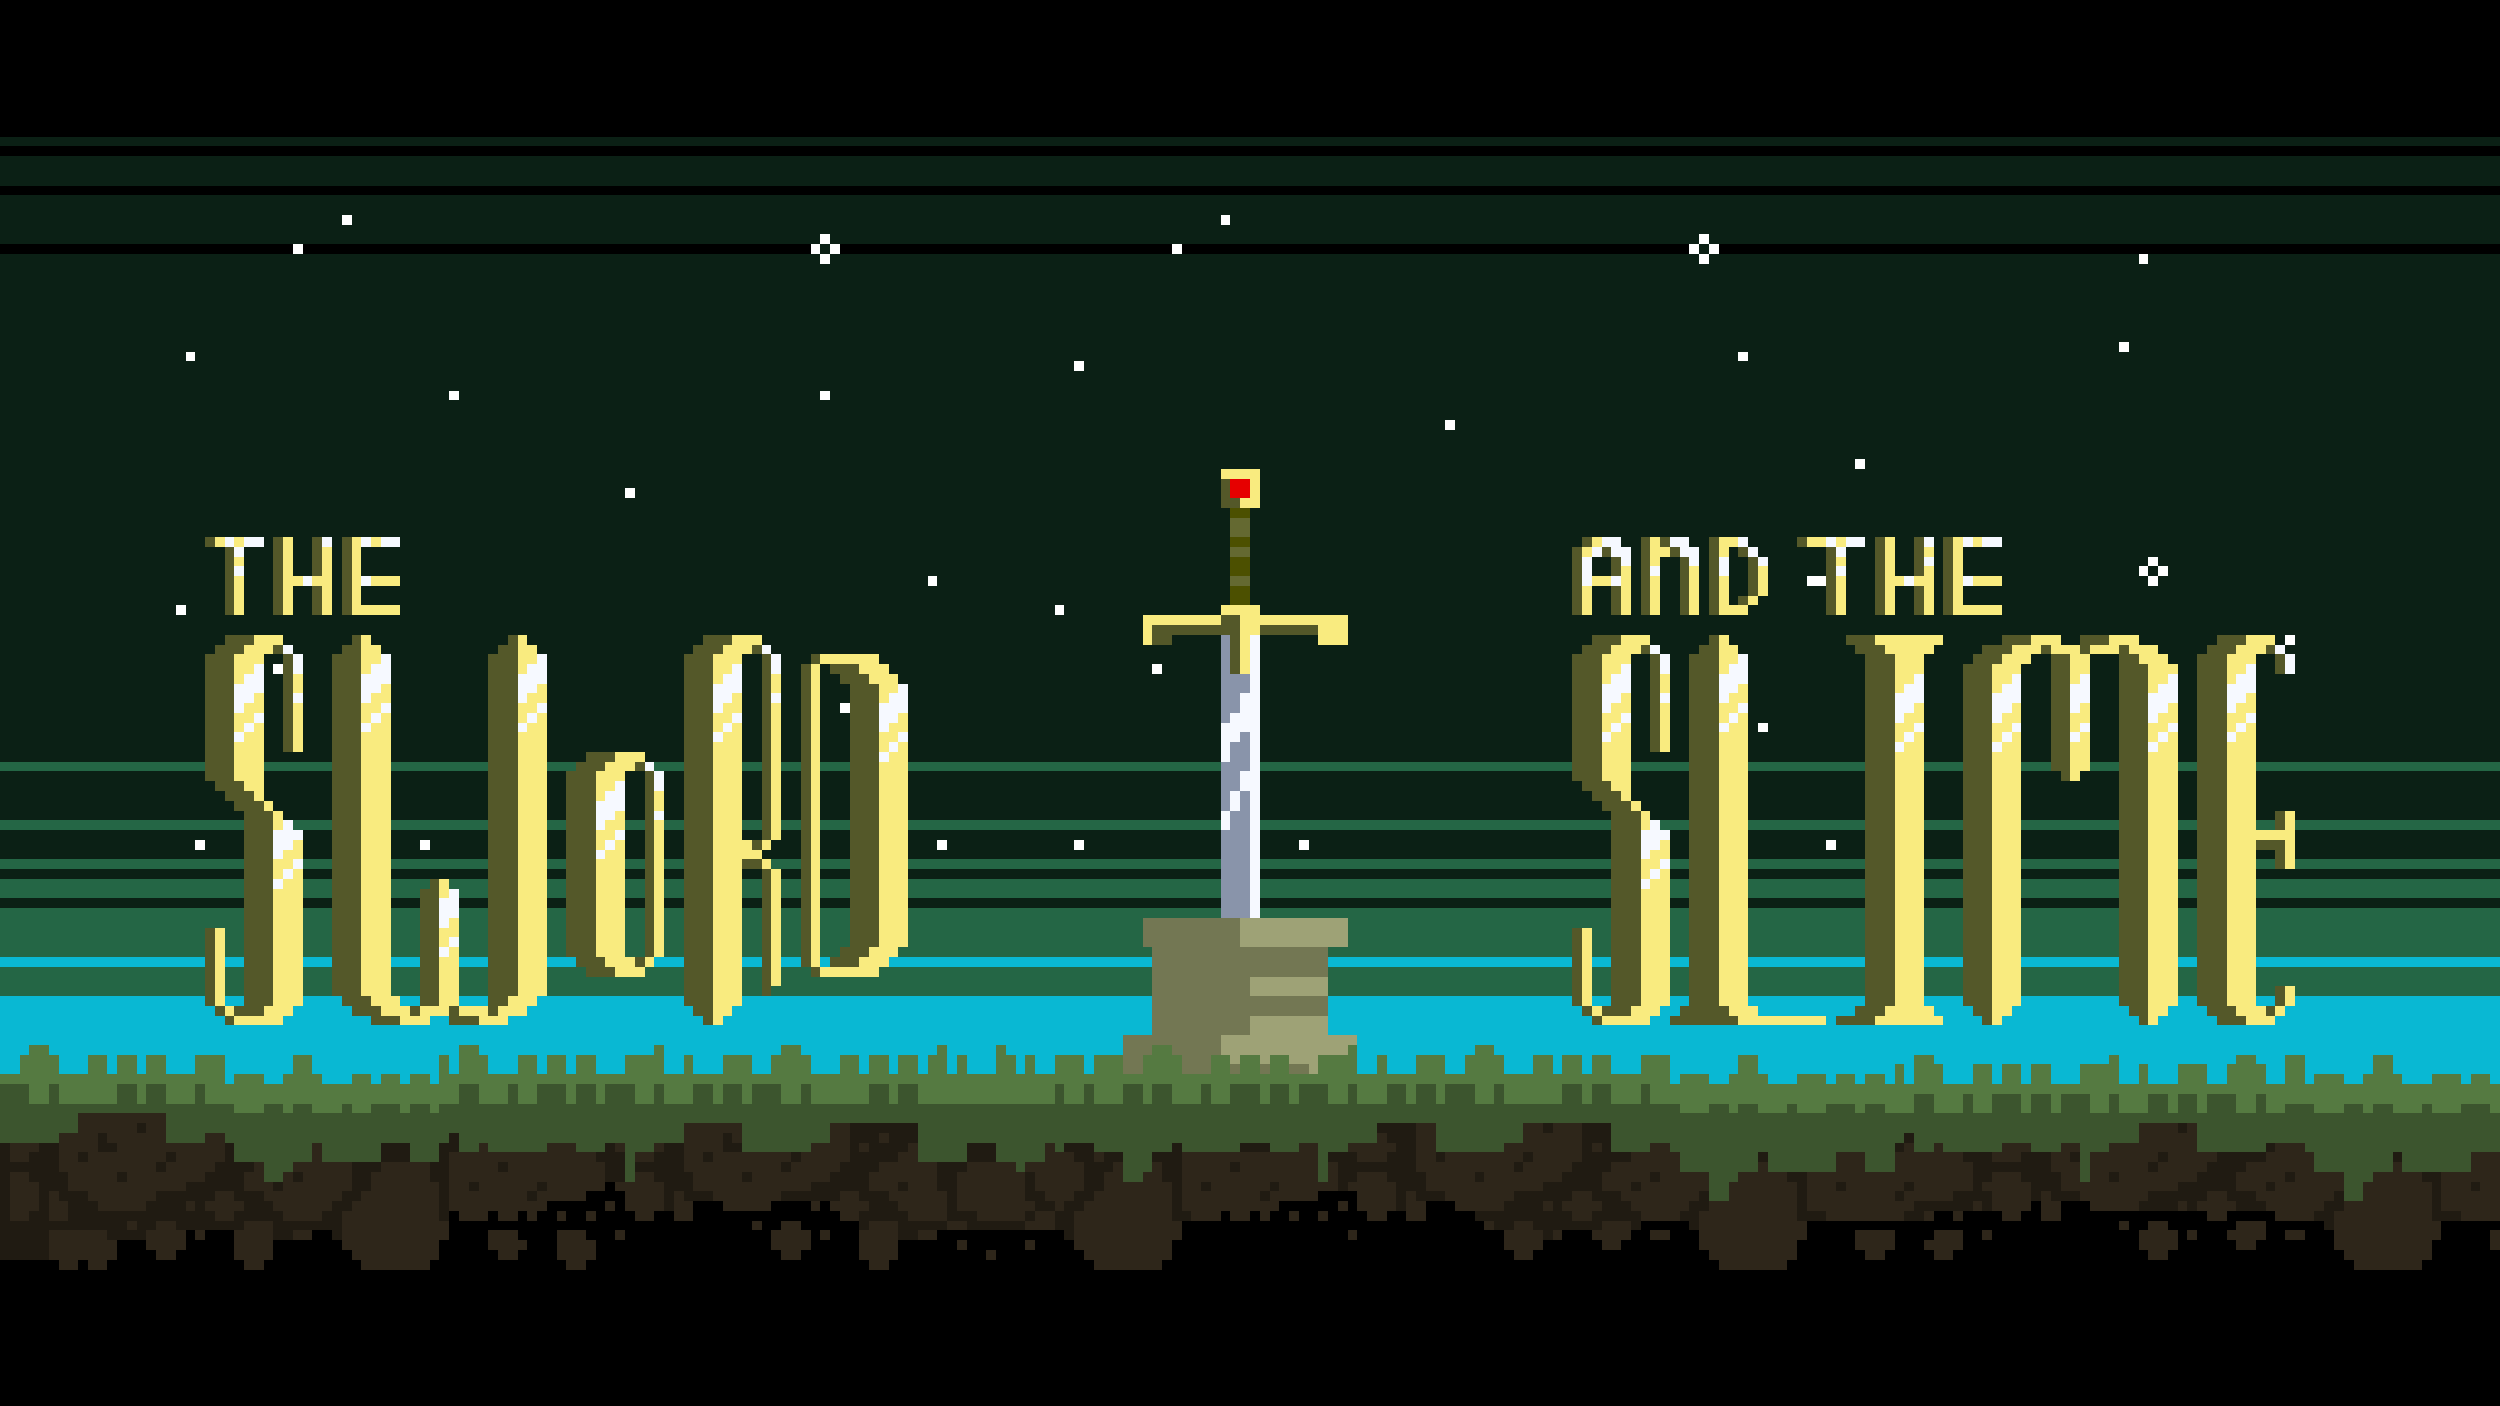 <svg xmlns="http://www.w3.org/2000/svg" viewBox="0 -0.5 256 144" shape-rendering="crispEdges">
<rect x="0" y="-0.5" width="256" height="144" fill="#808080" stroke="none"/>
<path stroke="#000000" d="M0 0h256M0 1h256M0 2h256M0 3h256M0 4h256M0 5h256M0 6h256M0 7h256M0 8h256M0 9h256M0 10h256M0 11h256M0 12h256M0 13h256M0 15h256M0 19h256M0 25h30M31 25h52M86 25h34M121 25h52M176 25h80M62 121h1M60 122h4M135 122h4M56 123h6M63 123h1M71 123h3M79 123h4M84 123h1M131 123h6M138 123h1M146 123h3M208 123h1M211 123h3M46 124h1M50 124h1M53 124h1M55 124h2M58 124h2M61 124h4M67 124h2M71 124h15M125 124h1M128 124h1M130 124h2M133 124h2M136 124h4M142 124h2M146 124h5M198 124h2M201 124h4M207 124h2M211 124h15M228 124h5M46 125h31M78 125h2M82 125h6M121 125h31M168 125h5M185 125h32M218 125h2M222 125h7M232 125h6M250 125h6M19 126h1M21 126h3M32 126h2M46 126h4M53 126h4M60 126h3M64 126h15M83 126h1M85 126h3M96 126h13M121 126h17M139 126h15M160 126h3M167 126h2M171 126h3M185 126h5M194 126h4M201 126h2M204 126h15M223 126h1M225 126h3M232 126h2M236 126h3M250 126h5M12 127h3M19 127h5M28 127h7M45 127h5M54 127h3M61 127h18M83 127h5M92 127h6M99 127h6M106 127h4M120 127h34M158 127h6M166 127h8M184 127h6M194 127h3M201 127h18M223 127h6M231 127h8M249 127h6M12 128h4M18 128h6M28 128h8M45 128h6M53 128h4M61 128h19M82 128h6M92 128h9M102 128h9M120 128h35M157 128h18M184 128h7M193 128h5M200 128h20M222 128h18M249 128h7M0 129h6M8 129h1M11 129h14M27 129h10M44 129h14M60 129h29M91 129h21M119 129h57M183 129h58M248 129h8M0 130h256M0 131h256M0 132h256M0 133h256M0 134h256M0 135h256M0 136h256M0 137h256M0 138h256M0 139h256M0 140h256M0 141h256M0 142h256M0 143h256" />
<path stroke="#0b2015" d="M0 14h256M0 16h256M0 17h256M0 18h256M0 20h256M0 21h256M0 22h35M36 22h89M126 22h130M0 23h256M0 24h84M85 24h89M175 24h81M84 25h1M174 25h1M0 26h84M85 26h89M175 26h44M220 26h36M0 27h256M0 28h256M0 29h256M0 30h256M0 31h256M0 32h256M0 33h256M0 34h256M0 35h217M218 35h38M0 36h19M20 36h158M179 36h77M0 37h110M111 37h145M0 38h256M0 39h256M0 40h46M47 40h37M85 40h171M0 41h256M0 42h256M0 43h148M149 43h107M0 44h256M0 45h256M0 46h256M0 47h190M191 47h65M0 48h125M129 48h127M0 49h125M129 49h127M0 50h64M65 50h60M129 50h127M0 51h125M129 51h127M0 52h126M128 52h128M0 53h126M128 53h128M0 54h126M128 54h128M0 55h21M27 55h1M30 55h2M34 55h1M41 55h85M128 55h34M166 55h2M173 55h2M179 55h5M191 55h1M194 55h2M198 55h1M205 55h51M0 56h23M25 56h3M30 56h2M34 56h1M37 56h89M128 56h33M167 56h1M174 56h1M177 56h1M180 56h7M189 56h3M194 56h2M198 56h1M201 56h55M0 57h23M25 57h3M30 57h2M34 57h1M37 57h89M128 57h33M163 57h2M167 57h1M170 57h2M174 57h1M177 57h2M181 57h6M189 57h3M194 57h2M198 57h1M201 57h19M221 57h35M0 58h23M25 58h3M30 58h2M34 58h1M37 58h89M128 58h33M163 58h2M167 58h1M170 58h2M174 58h1M177 58h2M181 58h6M189 58h3M194 58h2M198 58h1M201 58h18M220 58h1M222 58h34M0 59h23M25 59h3M34 59h1M41 59h54M96 59h30M128 59h33M167 59h1M170 59h2M174 59h1M177 59h2M181 59h4M189 59h3M198 59h1M205 59h15M221 59h35M0 60h23M25 60h3M30 60h2M34 60h1M37 60h89M128 60h33M163 60h2M167 60h1M170 60h2M174 60h1M177 60h2M181 60h6M189 60h3M194 60h2M198 60h1M201 60h55M0 61h23M25 61h3M30 61h2M34 61h1M37 61h89M128 61h33M163 61h2M167 61h1M170 61h2M174 61h1M177 61h1M180 61h7M189 61h3M194 61h2M198 61h1M201 61h55M0 62h18M19 62h4M25 62h3M30 62h2M34 62h1M41 62h67M109 62h16M129 62h32M163 62h2M167 62h1M170 62h2M174 62h1M179 62h8M189 62h3M194 62h2M198 62h1M205 62h51M0 63h117M138 63h118M0 64h117M138 64h118M0 65h23M29 65h7M38 65h14M54 65h18M78 65h39M120 65h5M129 65h6M138 65h25M169 65h6M177 65h12M199 65h6M211 65h2M219 65h8M233 65h1M235 65h21M0 66h22M30 66h5M39 66h12M55 66h16M79 66h46M129 66h33M170 66h4M178 66h12M198 66h5M221 66h5M234 66h22M0 67h21M27 67h2M31 67h3M40 67h10M56 67h14M76 67h2M80 67h3M90 67h35M129 67h32M167 67h2M171 67h2M179 67h12M197 67h5M208 67h2M214 67h3M222 67h3M231 67h2M235 67h21M0 68h21M27 68h1M31 68h3M40 68h10M56 68h14M76 68h2M80 68h2M84 68h1M91 68h27M119 68h6M129 68h32M167 68h2M171 68h2M179 68h12M197 68h4M207 68h3M214 68h3M223 68h2M231 68h2M235 68h21M0 69h21M27 69h2M31 69h3M40 69h10M56 69h14M76 69h2M80 69h2M84 69h2M92 69h33M129 69h32M167 69h2M171 69h2M179 69h12M197 69h4M207 69h3M214 69h3M223 69h2M231 69h25M0 70h21M27 70h2M31 70h3M40 70h10M56 70h14M76 70h2M80 70h2M84 70h3M93 70h32M129 70h32M167 70h2M171 70h2M179 70h12M197 70h4M207 70h3M214 70h3M223 70h2M231 70h25M0 71h21M27 71h2M31 71h3M40 71h10M56 71h14M76 71h2M80 71h2M84 71h3M93 71h32M129 71h32M167 71h2M171 71h2M179 71h12M197 71h4M207 71h3M214 71h3M223 71h2M231 71h25M0 72h21M27 72h2M31 72h3M40 72h10M56 72h14M76 72h2M80 72h2M84 72h2M93 72h32M129 72h32M167 72h2M171 72h2M179 72h12M197 72h4M207 72h3M214 72h3M223 72h2M231 72h25M0 73h21M27 73h2M31 73h3M40 73h10M56 73h14M76 73h2M80 73h2M84 73h3M93 73h32M129 73h32M167 73h2M171 73h2M179 73h12M197 73h4M207 73h3M214 73h3M223 73h2M231 73h25M0 74h21M27 74h2M31 74h3M40 74h10M56 74h14M76 74h2M80 74h2M84 74h3M93 74h32M129 74h32M167 74h2M171 74h2M179 74h1M181 74h10M197 74h4M207 74h3M214 74h3M223 74h2M231 74h25M0 75h21M27 75h2M31 75h3M40 75h10M56 75h14M76 75h2M80 75h2M84 75h3M93 75h32M129 75h32M167 75h2M171 75h2M179 75h12M197 75h4M207 75h3M214 75h3M223 75h2M231 75h25M0 76h21M27 76h2M31 76h3M40 76h10M56 76h14M76 76h2M80 76h2M84 76h3M93 76h32M129 76h32M167 76h2M171 76h2M179 76h12M197 76h4M207 76h3M214 76h3M223 76h2M231 76h25M0 77h21M27 77h7M40 77h10M56 77h4M66 77h4M76 77h2M80 77h2M84 77h3M93 77h32M129 77h32M167 77h6M179 77h12M197 77h4M207 77h3M214 77h3M223 77h2M231 77h25M0 79h21M27 79h7M40 79h10M56 79h2M64 79h2M68 79h2M76 79h2M80 79h2M84 79h3M93 79h32M129 79h32M167 79h6M179 79h12M197 79h4M207 79h4M213 79h4M223 79h2M231 79h25M0 80h22M27 80h7M40 80h10M56 80h2M64 80h2M68 80h2M76 80h2M80 80h2M84 80h3M93 80h32M129 80h33M167 80h6M179 80h12M197 80h4M207 80h10M223 80h2M231 80h25M0 81h23M27 81h7M40 81h10M56 81h2M64 81h2M68 81h2M76 81h2M80 81h2M84 81h3M93 81h32M129 81h34M167 81h6M179 81h12M197 81h4M207 81h10M223 81h2M231 81h25M0 82h24M28 82h6M40 82h10M56 82h2M64 82h2M68 82h2M76 82h2M80 82h2M84 82h3M93 82h32M129 82h35M168 82h5M179 82h12M197 82h4M207 82h10M223 82h2M231 82h25M0 83h25M29 83h5M40 83h10M56 83h2M64 83h2M68 83h2M76 83h2M80 83h2M84 83h3M93 83h32M129 83h36M169 83h4M179 83h12M197 83h4M207 83h10M223 83h2M231 83h2M235 83h21M0 85h25M31 85h3M40 85h10M56 85h2M64 85h2M68 85h2M76 85h2M80 85h2M84 85h3M93 85h32M129 85h36M171 85h2M179 85h12M197 85h4M207 85h10M223 85h2M235 85h21M0 86h20M21 86h4M31 86h3M40 86h3M44 86h6M56 86h2M64 86h2M68 86h2M79 86h3M84 86h3M93 86h3M97 86h13M111 86h14M129 86h4M134 86h31M171 86h2M179 86h8M188 86h3M197 86h4M207 86h10M223 86h2M235 86h21M0 87h25M31 87h3M40 87h10M56 87h2M64 87h2M68 87h2M78 87h4M84 87h3M93 87h32M129 87h36M171 87h2M179 87h12M197 87h4M207 87h10M223 87h2M231 87h2M235 87h21M0 89h25M31 89h3M40 89h10M56 89h2M64 89h2M68 89h2M76 89h2M80 89h2M84 89h3M93 89h32M129 89h36M171 89h2M179 89h12M197 89h4M207 89h10M223 89h2M231 89h25M0 92h25M31 92h3M40 92h3M47 92h3M56 92h2M64 92h2M68 92h2M76 92h2M80 92h2M84 92h3M93 92h32M129 92h36M171 92h2M179 92h12M197 92h4M207 92h10M223 92h2M231 92h25" />
<path stroke="#ffffff" d="M35 22h1M125 22h1M84 24h1M174 24h1M30 25h1M83 25h1M85 25h1M120 25h1M173 25h1M175 25h1M84 26h1M174 26h1M219 26h1M217 35h1M19 36h1M178 36h1M110 37h1M46 40h1M84 40h1M148 43h1M190 47h1M64 50h1M220 57h1M219 58h1M221 58h1M95 59h1M185 59h2M220 59h1M18 62h1M108 62h1M234 65h1M28 68h1M118 68h1M86 72h1M180 74h1M20 86h1M43 86h1M96 86h1M110 86h1M133 86h1M187 86h1" />
<path stroke="#f9eb7f" d="M125 48h4M128 49h1M128 50h1M127 51h2M22 55h1M24 55h1M29 55h1M36 55h1M38 55h1M163 55h1M169 55h1M176 55h2M185 55h2M188 55h1M193 55h1M200 55h1M202 55h1M29 56h1M33 56h1M36 56h1M162 56h1M169 56h2M176 56h1M193 56h1M197 56h1M200 56h1M24 57h1M29 57h1M33 57h1M36 57h1M169 57h1M188 57h1M193 57h1M200 57h1M29 58h1M33 58h1M36 58h1M166 58h1M173 58h1M180 58h1M193 58h1M197 58h1M200 58h1M24 59h1M29 59h2M32 59h2M36 59h1M38 59h3M163 59h2M166 59h1M169 59h1M173 59h1M176 59h1M180 59h1M188 59h1M193 59h2M196 59h2M200 59h1M202 59h3M24 60h1M29 60h1M33 60h1M36 60h1M162 60h1M166 60h1M169 60h1M173 60h1M176 60h1M180 60h1M188 60h1M193 60h1M197 60h1M200 60h1M24 61h1M29 61h1M33 61h1M36 61h1M162 61h1M166 61h1M169 61h1M173 61h1M176 61h1M179 61h1M188 61h1M193 61h1M197 61h1M200 61h1M24 62h1M29 62h1M33 62h1M36 62h5M125 62h4M162 62h1M166 62h1M169 62h1M173 62h1M176 62h3M188 62h1M193 62h1M197 62h1M200 62h5M117 63h8M127 63h11M117 64h1M127 64h2M135 64h3M26 65h3M37 65h1M53 65h1M75 65h3M117 65h1M127 65h1M135 65h3M166 65h3M176 65h1M192 65h7M208 65h3M216 65h3M230 65h3M25 66h3M37 66h2M53 66h2M74 66h3M127 66h1M165 66h3M176 66h2M193 66h5M206 66h3M210 66h3M214 66h3M218 66h3M229 66h3M24 67h3M37 67h2M53 67h2M73 67h3M84 67h6M127 67h1M164 67h3M176 67h2M194 67h3M205 67h3M212 67h2M219 67h3M228 67h3M24 68h2M37 68h1M53 68h1M73 68h2M83 68h1M88 68h3M127 68h1M164 68h2M176 68h1M194 68h3M204 68h3M212 68h2M220 68h3M228 68h2M24 69h1M30 69h1M73 69h1M79 69h1M83 69h1M89 69h3M164 69h1M170 69h1M194 69h2M204 69h2M212 69h1M220 69h2M228 69h1M30 70h1M39 70h1M55 70h1M79 70h1M83 70h1M90 70h2M170 70h1M178 70h1M194 70h1M204 70h1M220 70h1M26 71h1M38 71h2M54 71h2M75 71h1M83 71h1M90 71h1M166 71h1M177 71h2M230 71h1M25 72h2M30 72h1M37 72h2M53 72h2M74 72h2M79 72h1M83 72h1M165 72h2M170 72h1M176 72h2M196 72h1M206 72h1M213 72h1M222 72h1M229 72h2M24 73h2M30 73h1M37 73h1M39 73h1M53 73h1M55 73h1M73 73h2M79 73h1M83 73h1M92 73h1M164 73h2M170 73h1M176 73h1M178 73h1M195 73h2M205 73h2M212 73h2M221 73h2M228 73h2M24 74h1M26 74h1M30 74h1M38 74h2M54 74h2M73 74h1M75 74h1M79 74h1M83 74h1M91 74h2M164 74h1M166 74h1M170 74h1M177 74h2M194 74h2M204 74h2M212 74h1M220 74h2M228 74h1M230 74h1M25 75h2M30 75h1M37 75h3M53 75h3M74 75h2M79 75h1M83 75h1M90 75h2M165 75h2M170 75h1M176 75h3M194 75h1M196 75h1M204 75h1M206 75h1M213 75h1M220 75h1M222 75h1M229 75h2M24 76h3M30 76h1M37 76h3M53 76h3M73 76h3M79 76h1M83 76h1M90 76h1M92 76h1M164 76h3M170 76h1M176 76h3M195 76h2M205 76h2M212 76h2M221 76h2M228 76h3M24 77h3M37 77h3M53 77h3M63 77h3M73 77h3M79 77h1M83 77h1M91 77h2M164 77h3M176 77h3M194 77h3M204 77h3M212 77h2M220 77h3M228 77h3M24 78h3M37 78h3M53 78h3M62 78h3M73 78h3M79 78h1M83 78h1M90 78h3M164 78h3M176 78h3M194 78h3M204 78h3M212 78h2M220 78h3M228 78h3M24 79h3M37 79h3M53 79h3M61 79h3M73 79h3M79 79h1M83 79h1M90 79h3M164 79h3M176 79h3M194 79h3M204 79h3M212 79h1M220 79h3M228 79h3M25 80h2M37 80h3M53 80h3M61 80h2M73 80h3M79 80h1M83 80h1M90 80h3M165 80h2M176 80h3M194 80h3M204 80h3M220 80h3M228 80h3M26 81h1M37 81h3M53 81h3M61 81h1M67 81h1M73 81h3M79 81h1M83 81h1M90 81h3M166 81h1M176 81h3M194 81h3M204 81h3M220 81h3M228 81h3M27 82h1M37 82h3M53 82h3M67 82h1M73 82h3M79 82h1M83 82h1M90 82h3M167 82h1M176 82h3M194 82h3M204 82h3M220 82h3M228 82h3M28 83h1M37 83h3M53 83h3M63 83h1M73 83h3M79 83h1M83 83h1M90 83h3M168 83h1M176 83h3M194 83h3M204 83h3M220 83h3M228 83h3M234 83h1M28 84h1M37 84h3M53 84h3M62 84h2M67 84h1M73 84h3M79 84h1M83 84h1M90 84h3M168 84h1M176 84h3M194 84h3M204 84h3M220 84h3M228 84h3M234 84h1M37 85h3M53 85h3M61 85h2M67 85h1M73 85h3M79 85h1M83 85h1M90 85h3M176 85h3M194 85h3M204 85h3M220 85h3M228 85h7M30 86h1M37 86h3M53 86h3M61 86h1M63 86h1M67 86h1M73 86h4M78 86h1M83 86h1M90 86h3M170 86h1M176 86h3M194 86h3M204 86h3M220 86h3M228 86h3M234 86h1M29 87h2M37 87h3M53 87h3M62 87h2M67 87h1M73 87h5M83 87h1M90 87h3M169 87h2M176 87h3M194 87h3M204 87h3M220 87h3M228 87h3M234 87h1M28 88h2M37 88h3M53 88h3M61 88h3M67 88h1M73 88h3M78 88h1M83 88h1M90 88h3M168 88h2M176 88h3M194 88h3M204 88h3M220 88h3M228 88h3M234 88h1M28 89h1M30 89h1M37 89h3M53 89h3M61 89h3M67 89h1M73 89h3M79 89h1M83 89h1M90 89h3M168 89h1M170 89h1M176 89h3M194 89h3M204 89h3M220 89h3M228 89h3M29 90h2M37 90h3M45 90h1M53 90h3M61 90h3M67 90h1M73 90h3M79 90h1M83 90h1M90 90h3M169 90h2M176 90h3M194 90h3M204 90h3M220 90h3M228 90h3M28 91h3M37 91h3M45 91h1M53 91h3M61 91h3M67 91h1M73 91h3M79 91h1M83 91h1M90 91h3M168 91h3M176 91h3M194 91h3M204 91h3M220 91h3M228 91h3M28 92h3M37 92h3M53 92h3M61 92h3M67 92h1M73 92h3M79 92h1M83 92h1M90 92h3M168 92h3M176 92h3M194 92h3M204 92h3M220 92h3M228 92h3M28 93h3M37 93h3M53 93h3M61 93h3M67 93h1M73 93h3M79 93h1M83 93h1M90 93h3M168 93h3M176 93h3M194 93h3M204 93h3M220 93h3M228 93h3M28 94h3M37 94h3M46 94h1M53 94h3M61 94h3M67 94h1M73 94h3M79 94h1M83 94h1M90 94h3M168 94h3M176 94h3M194 94h3M204 94h3M220 94h3M228 94h3M22 95h1M28 95h3M37 95h3M45 95h2M53 95h3M61 95h3M67 95h1M73 95h3M79 95h1M83 95h1M90 95h3M162 95h1M168 95h3M176 95h3M194 95h3M204 95h3M220 95h3M228 95h3M22 96h1M28 96h3M37 96h3M45 96h1M53 96h3M61 96h3M67 96h1M73 96h3M79 96h1M83 96h1M90 96h3M162 96h1M168 96h3M176 96h3M194 96h3M204 96h3M220 96h3M228 96h3M22 97h1M28 97h3M37 97h3M46 97h1M53 97h3M61 97h3M67 97h1M73 97h3M79 97h1M83 97h1M89 97h3M162 97h1M168 97h3M176 97h3M194 97h3M204 97h3M220 97h3M228 97h3M22 98h1M28 98h3M37 98h3M45 98h2M53 98h3M62 98h3M66 98h1M73 98h3M79 98h1M83 98h1M88 98h3M162 98h1M168 98h3M176 98h3M194 98h3M204 98h3M220 98h3M228 98h3M22 99h1M28 99h3M37 99h3M45 99h2M53 99h3M63 99h3M73 99h3M79 99h1M84 99h6M162 99h1M168 99h3M176 99h3M194 99h3M204 99h3M220 99h3M228 99h3M22 100h1M28 100h3M37 100h3M45 100h2M53 100h3M73 100h3M79 100h1M162 100h1M168 100h3M176 100h3M194 100h3M204 100h3M220 100h3M228 100h3M22 101h1M28 101h3M37 101h3M45 101h2M53 101h3M73 101h3M162 101h1M168 101h3M176 101h3M194 101h3M204 101h3M220 101h3M228 101h3M234 101h1M22 102h1M28 102h3M38 102h3M45 102h2M52 102h3M73 102h3M162 102h1M168 102h3M176 102h3M194 102h3M204 102h3M220 102h3M228 102h3M234 102h1M23 103h1M27 103h3M39 103h3M43 103h3M47 103h3M51 103h3M73 103h2M163 103h1M167 103h3M177 103h3M193 103h5M204 103h2M220 103h2M229 103h3M233 103h1M24 104h5M41 104h3M49 104h3M73 104h1M164 104h5M178 104h9M192 104h7M204 104h1M220 104h1M230 104h3" />
<path stroke="#545829" d="M125 49h1M125 50h1M125 51h2M21 55h1M28 55h1M32 55h1M35 55h1M162 55h1M168 55h1M170 55h1M175 55h1M184 55h1M192 55h1M196 55h1M199 55h1M23 56h1M28 56h1M32 56h1M35 56h1M161 56h1M164 56h1M168 56h1M171 56h1M175 56h1M178 56h1M187 56h1M192 56h1M196 56h1M199 56h1M23 57h1M28 57h1M32 57h1M35 57h1M161 57h1M165 57h1M168 57h1M172 57h1M175 57h1M179 57h1M187 57h1M192 57h1M196 57h1M199 57h1M23 58h1M28 58h1M32 58h1M35 58h1M161 58h1M165 58h1M168 58h1M172 58h1M175 58h1M179 58h1M187 58h1M192 58h1M196 58h1M199 58h1M23 59h1M28 59h1M35 59h1M161 59h1M168 59h1M172 59h1M175 59h1M179 59h1M187 59h1M192 59h1M199 59h1M23 60h1M28 60h1M32 60h1M35 60h1M161 60h1M165 60h1M168 60h1M172 60h1M175 60h1M179 60h1M187 60h1M192 60h1M196 60h1M199 60h1M23 61h1M28 61h1M32 61h1M35 61h1M161 61h1M165 61h1M168 61h1M172 61h1M175 61h1M178 61h1M187 61h1M192 61h1M196 61h1M199 61h1M23 62h1M28 62h1M32 62h1M35 62h1M161 62h1M165 62h1M168 62h1M172 62h1M175 62h1M187 62h1M192 62h1M196 62h1M199 62h1M125 63h2M118 64h9M129 64h6M23 65h3M36 65h1M52 65h1M72 65h3M118 65h2M126 65h1M163 65h3M175 65h1M189 65h3M205 65h3M213 65h3M227 65h3M22 66h3M28 66h1M35 66h2M51 66h2M71 66h3M77 66h1M126 66h1M162 66h3M168 66h1M174 66h2M190 66h3M203 66h3M209 66h1M213 66h1M217 66h1M226 66h3M232 66h1M21 67h3M29 67h1M34 67h3M50 67h3M70 67h3M78 67h1M83 67h1M126 67h1M161 67h3M169 67h1M173 67h3M191 67h3M202 67h3M210 67h2M217 67h2M225 67h3M233 67h1M21 68h3M29 68h1M34 68h3M50 68h3M70 68h3M78 68h1M82 68h1M85 68h3M126 68h1M161 68h3M169 68h1M173 68h3M191 68h3M201 68h3M210 68h2M217 68h3M225 68h3M233 68h1M21 69h3M29 69h1M34 69h3M50 69h3M70 69h3M78 69h1M82 69h1M86 69h3M161 69h3M169 69h1M173 69h3M191 69h3M201 69h3M210 69h2M217 69h3M225 69h3M21 70h3M29 70h1M34 70h3M50 70h3M70 70h3M78 70h1M82 70h1M87 70h3M161 70h3M169 70h1M173 70h3M191 70h3M201 70h3M210 70h2M217 70h3M225 70h3M21 71h3M29 71h1M34 71h3M50 71h3M70 71h3M78 71h1M82 71h1M87 71h3M161 71h3M169 71h1M173 71h3M191 71h3M201 71h3M210 71h2M217 71h3M225 71h3M21 72h3M29 72h1M34 72h3M50 72h3M70 72h3M78 72h1M82 72h1M87 72h3M161 72h3M169 72h1M173 72h3M191 72h3M201 72h3M210 72h2M217 72h3M225 72h3M21 73h3M29 73h1M34 73h3M50 73h3M70 73h3M78 73h1M82 73h1M87 73h3M161 73h3M169 73h1M173 73h3M191 73h3M201 73h3M210 73h2M217 73h3M225 73h3M21 74h3M29 74h1M34 74h3M50 74h3M70 74h3M78 74h1M82 74h1M87 74h3M161 74h3M169 74h1M173 74h3M191 74h3M201 74h3M210 74h2M217 74h3M225 74h3M21 75h3M29 75h1M34 75h3M50 75h3M70 75h3M78 75h1M82 75h1M87 75h3M161 75h3M169 75h1M173 75h3M191 75h3M201 75h3M210 75h2M217 75h3M225 75h3M21 76h3M29 76h1M34 76h3M50 76h3M70 76h3M78 76h1M82 76h1M87 76h3M161 76h3M169 76h1M173 76h3M191 76h3M201 76h3M210 76h2M217 76h3M225 76h3M21 77h3M34 77h3M50 77h3M60 77h3M70 77h3M78 77h1M82 77h1M87 77h3M161 77h3M173 77h3M191 77h3M201 77h3M210 77h2M217 77h3M225 77h3M21 78h3M34 78h3M50 78h3M59 78h3M65 78h1M70 78h3M78 78h1M82 78h1M87 78h3M161 78h3M173 78h3M191 78h3M201 78h3M210 78h2M217 78h3M225 78h3M21 79h3M34 79h3M50 79h3M58 79h3M66 79h1M70 79h3M78 79h1M82 79h1M87 79h3M161 79h3M173 79h3M191 79h3M201 79h3M211 79h1M217 79h3M225 79h3M22 80h3M34 80h3M50 80h3M58 80h3M66 80h1M70 80h3M78 80h1M82 80h1M87 80h3M162 80h3M173 80h3M191 80h3M201 80h3M217 80h3M225 80h3M23 81h3M34 81h3M50 81h3M58 81h3M66 81h1M70 81h3M78 81h1M82 81h1M87 81h3M163 81h3M173 81h3M191 81h3M201 81h3M217 81h3M225 81h3M24 82h3M34 82h3M50 82h3M58 82h3M66 82h1M70 82h3M78 82h1M82 82h1M87 82h3M164 82h3M173 82h3M191 82h3M201 82h3M217 82h3M225 82h3M25 83h3M34 83h3M50 83h3M58 83h3M66 83h1M70 83h3M78 83h1M82 83h1M87 83h3M165 83h3M173 83h3M191 83h3M201 83h3M217 83h3M225 83h3M233 83h1M25 84h3M34 84h3M50 84h3M58 84h3M66 84h1M70 84h3M78 84h1M82 84h1M87 84h3M165 84h3M173 84h3M191 84h3M201 84h3M217 84h3M225 84h3M233 84h1M25 85h3M34 85h3M50 85h3M58 85h3M66 85h1M70 85h3M78 85h1M82 85h1M87 85h3M165 85h3M173 85h3M191 85h3M201 85h3M217 85h3M225 85h3M25 86h3M34 86h3M50 86h3M58 86h3M66 86h1M70 86h3M77 86h1M82 86h1M87 86h3M165 86h3M173 86h3M191 86h3M201 86h3M217 86h3M225 86h3M231 86h3M25 87h3M34 87h3M50 87h3M58 87h3M66 87h1M70 87h3M82 87h1M87 87h3M165 87h3M173 87h3M191 87h3M201 87h3M217 87h3M225 87h3M233 87h1M25 88h3M34 88h3M50 88h3M58 88h3M66 88h1M70 88h3M76 88h2M82 88h1M87 88h3M165 88h3M173 88h3M191 88h3M201 88h3M217 88h3M225 88h3M233 88h1M25 89h3M34 89h3M50 89h3M58 89h3M66 89h1M70 89h3M78 89h1M82 89h1M87 89h3M165 89h3M173 89h3M191 89h3M201 89h3M217 89h3M225 89h3M25 90h3M34 90h3M44 90h1M50 90h3M58 90h3M66 90h1M70 90h3M78 90h1M82 90h1M87 90h3M165 90h3M173 90h3M191 90h3M201 90h3M217 90h3M225 90h3M25 91h3M34 91h3M43 91h2M50 91h3M58 91h3M66 91h1M70 91h3M78 91h1M82 91h1M87 91h3M165 91h3M173 91h3M191 91h3M201 91h3M217 91h3M225 91h3M25 92h3M34 92h3M43 92h2M50 92h3M58 92h3M66 92h1M70 92h3M78 92h1M82 92h1M87 92h3M165 92h3M173 92h3M191 92h3M201 92h3M217 92h3M225 92h3M25 93h3M34 93h3M43 93h2M50 93h3M58 93h3M66 93h1M70 93h3M78 93h1M82 93h1M87 93h3M165 93h3M173 93h3M191 93h3M201 93h3M217 93h3M225 93h3M25 94h3M34 94h3M43 94h2M50 94h3M58 94h3M66 94h1M70 94h3M78 94h1M82 94h1M87 94h3M165 94h3M173 94h3M191 94h3M201 94h3M217 94h3M225 94h3M21 95h1M25 95h3M34 95h3M43 95h2M50 95h3M58 95h3M66 95h1M70 95h3M78 95h1M82 95h1M87 95h3M161 95h1M165 95h3M173 95h3M191 95h3M201 95h3M217 95h3M225 95h3M21 96h1M25 96h3M34 96h3M43 96h2M50 96h3M58 96h3M66 96h1M70 96h3M78 96h1M82 96h1M87 96h3M161 96h1M165 96h3M173 96h3M191 96h3M201 96h3M217 96h3M225 96h3M21 97h1M25 97h3M34 97h3M43 97h2M50 97h3M58 97h3M66 97h1M70 97h3M78 97h1M82 97h1M86 97h3M161 97h1M165 97h3M173 97h3M191 97h3M201 97h3M217 97h3M225 97h3M21 98h1M25 98h3M34 98h3M43 98h2M50 98h3M59 98h3M65 98h1M70 98h3M78 98h1M82 98h1M85 98h3M161 98h1M165 98h3M173 98h3M191 98h3M201 98h3M217 98h3M225 98h3M21 99h1M25 99h3M34 99h3M43 99h2M50 99h3M60 99h3M70 99h3M78 99h1M83 99h1M161 99h1M165 99h3M173 99h3M191 99h3M201 99h3M217 99h3M225 99h3M21 100h1M25 100h3M34 100h3M43 100h2M50 100h3M70 100h3M78 100h1M161 100h1M165 100h3M173 100h3M191 100h3M201 100h3M217 100h3M225 100h3M21 101h1M25 101h3M34 101h3M43 101h2M50 101h3M70 101h3M78 101h1M161 101h1M165 101h3M173 101h3M191 101h3M201 101h3M217 101h3M225 101h3M233 101h1M21 102h1M25 102h3M35 102h3M43 102h2M50 102h2M70 102h3M161 102h1M165 102h3M173 102h3M191 102h3M201 102h3M217 102h3M225 102h3M233 102h1M22 103h1M24 103h3M36 103h3M42 103h1M46 103h1M50 103h1M71 103h2M162 103h1M164 103h3M172 103h5M190 103h3M202 103h2M218 103h2M226 103h3M232 103h1M23 104h1M38 104h3M46 104h3M72 104h1M163 104h1M171 104h7M188 104h4M203 104h1M219 104h1M227 104h3" />
<path stroke="#e60000" d="M126 49h2M126 50h2" />
<path stroke="#4c5000" d="M126 52h2M126 55h2M126 57h2M126 58h2M126 60h2M126 61h2" />
<path stroke="#646931" d="M126 53h2M126 54h2M126 56h2M126 59h2" />
<path stroke="#f6f9ff" d="M23 55h1M25 55h2M33 55h1M37 55h1M39 55h2M164 55h2M171 55h2M178 55h1M187 55h1M189 55h2M197 55h1M201 55h1M203 55h2M24 56h1M163 56h1M165 56h2M172 56h2M179 56h1M188 56h1M162 57h1M166 57h1M173 57h1M176 57h1M180 57h1M197 57h1M24 58h1M162 58h1M169 58h1M176 58h1M188 58h1M31 59h1M37 59h1M162 59h1M165 59h1M195 59h1M201 59h1M128 65h1M29 66h1M78 66h1M128 66h1M169 66h1M233 66h1M30 67h1M39 67h1M55 67h1M79 67h1M128 67h1M170 67h1M178 67h1M234 67h1M26 68h1M30 68h1M38 68h2M54 68h2M75 68h1M79 68h1M128 68h1M166 68h1M170 68h1M177 68h2M230 68h1M234 68h1M25 69h2M37 69h3M53 69h3M74 69h2M128 69h1M165 69h2M176 69h3M196 69h1M206 69h1M213 69h1M222 69h1M229 69h2M24 70h3M37 70h2M53 70h2M73 70h3M92 70h1M128 70h1M164 70h3M176 70h2M195 70h2M205 70h2M212 70h2M221 70h2M228 70h3M24 71h2M30 71h1M37 71h1M53 71h1M73 71h2M79 71h1M91 71h2M127 71h2M164 71h2M170 71h1M176 71h1M194 71h3M204 71h3M212 71h2M220 71h3M228 71h2M24 72h1M39 72h1M55 72h1M73 72h1M90 72h3M127 72h2M164 72h1M178 72h1M194 72h2M204 72h2M212 72h1M220 72h2M228 72h1M26 73h1M38 73h1M54 73h1M75 73h1M90 73h2M126 73h3M166 73h1M177 73h1M194 73h1M204 73h1M220 73h1M230 73h1M25 74h1M37 74h1M53 74h1M74 74h1M90 74h1M125 74h4M165 74h1M176 74h1M196 74h1M206 74h1M213 74h1M222 74h1M229 74h1M24 75h1M73 75h1M92 75h1M125 75h2M128 75h1M164 75h1M195 75h1M205 75h1M212 75h1M221 75h1M228 75h1M91 76h1M125 76h1M128 76h1M194 76h1M204 76h1M220 76h1M90 77h1M125 77h1M128 77h1M66 78h1M128 78h1M67 79h1M127 79h2M63 80h1M67 80h1M127 80h2M62 81h2M126 81h1M128 81h1M61 82h3M126 82h1M128 82h1M61 83h2M67 83h1M125 83h1M128 83h1M29 84h1M61 84h1M125 84h1M128 84h1M169 84h1M28 85h3M63 85h1M128 85h1M168 85h3M28 86h2M62 86h1M128 86h1M168 86h2M28 87h1M61 87h1M128 87h1M168 87h1M30 88h1M128 88h1M170 88h1M29 89h1M128 89h1M169 89h1M28 90h1M128 90h1M168 90h1M46 91h1M128 91h1M45 92h2M128 92h1M45 93h2M128 93h1M45 94h1M46 96h1M45 97h1" />
<path stroke="#8994aa" d="M125 65h1M125 66h1M125 67h1M125 68h1M125 69h3M125 70h3M125 71h2M125 72h2M125 73h1M127 75h1M126 76h2M126 77h2M125 78h3M125 79h2M125 80h2M125 81h1M127 81h1M125 82h1M127 82h1M126 83h2M126 84h2M125 85h3M125 86h3M125 87h3M125 88h3M125 89h3M125 90h3M125 91h3M125 92h3M125 93h3" />
<path stroke="#246645" d="M0 78h21M27 78h7M40 78h10M56 78h3M67 78h3M76 78h2M80 78h2M84 78h3M93 78h32M129 78h32M167 78h6M179 78h12M197 78h4M207 78h3M214 78h3M223 78h2M231 78h25M0 84h25M30 84h4M40 84h10M56 84h2M64 84h2M68 84h2M76 84h2M80 84h2M84 84h3M93 84h32M129 84h36M170 84h3M179 84h12M197 84h4M207 84h10M223 84h2M231 84h2M235 84h21M0 88h25M31 88h3M40 88h10M56 88h2M64 88h2M68 88h2M79 88h3M84 88h3M93 88h32M129 88h36M171 88h2M179 88h12M197 88h4M207 88h10M223 88h2M231 88h2M235 88h21M0 90h25M31 90h3M40 90h4M46 90h4M56 90h2M64 90h2M68 90h2M76 90h2M80 90h2M84 90h3M93 90h32M129 90h36M171 90h2M179 90h12M197 90h4M207 90h10M223 90h2M231 90h25M0 91h25M31 91h3M40 91h3M47 91h3M56 91h2M64 91h2M68 91h2M76 91h2M80 91h2M84 91h3M93 91h32M129 91h36M171 91h2M179 91h12M197 91h4M207 91h10M223 91h2M231 91h25M0 93h25M31 93h3M40 93h3M47 93h3M56 93h2M64 93h2M68 93h2M76 93h2M80 93h2M84 93h3M93 93h32M129 93h36M171 93h2M179 93h12M197 93h4M207 93h10M223 93h2M231 93h25M0 94h25M31 94h3M40 94h3M47 94h3M56 94h2M64 94h2M68 94h2M76 94h2M80 94h2M84 94h3M93 94h24M138 94h27M171 94h2M179 94h12M197 94h4M207 94h10M223 94h2M231 94h25M0 95h21M23 95h2M31 95h3M40 95h3M47 95h3M56 95h2M64 95h2M68 95h2M76 95h2M80 95h2M84 95h3M93 95h24M138 95h23M163 95h2M171 95h2M179 95h12M197 95h4M207 95h10M223 95h2M231 95h25M0 96h21M23 96h2M31 96h3M40 96h3M47 96h3M56 96h2M64 96h2M68 96h2M76 96h2M80 96h2M84 96h3M93 96h24M138 96h23M163 96h2M171 96h2M179 96h12M197 96h4M207 96h10M223 96h2M231 96h25M0 97h21M23 97h2M31 97h3M40 97h3M47 97h3M56 97h2M64 97h2M68 97h2M76 97h2M80 97h2M84 97h2M92 97h26M136 97h25M163 97h2M171 97h2M179 97h12M197 97h4M207 97h10M223 97h2M231 97h25M0 99h21M23 99h2M31 99h3M40 99h3M47 99h3M56 99h4M66 99h4M76 99h2M80 99h3M90 99h28M136 99h25M163 99h2M171 99h2M179 99h12M197 99h4M207 99h10M223 99h2M231 99h25M0 100h21M23 100h2M31 100h3M40 100h3M47 100h3M56 100h14M76 100h2M80 100h38M136 100h25M163 100h2M171 100h2M179 100h12M197 100h4M207 100h10M223 100h2M231 100h25M0 101h21M23 101h2M31 101h3M40 101h3M47 101h3M56 101h14M76 101h2M79 101h39M136 101h25M163 101h2M171 101h2M179 101h12M197 101h4M207 101h10M223 101h2M231 101h2M235 101h21" />
<path stroke="#737753" d="M117 94h10M117 95h10M117 96h10M118 97h18M118 98h18M118 99h18M118 100h10M118 101h10M118 102h18M118 103h18M118 104h10M118 105h10M115 106h10M115 107h3M120 107h5M115 108h2M121 108h3M115 109h2M121 109h3M126 109h1M129 109h1M132 109h2" />
<path stroke="#9ea276" d="M127 94h11M127 95h11M127 96h11M128 100h8M128 101h8M128 104h8M128 105h8M125 106h14M125 107h13M126 108h1M129 108h1M132 108h3M134 109h1" />
<path stroke="#09b8d3" d="M0 98h21M23 98h2M31 98h3M40 98h3M47 98h3M56 98h3M67 98h3M76 98h2M80 98h2M84 98h1M91 98h27M136 98h25M163 98h2M171 98h2M179 98h12M197 98h4M207 98h10M223 98h2M231 98h25M0 102h21M23 102h2M31 102h4M41 102h2M47 102h3M55 102h15M76 102h42M136 102h25M163 102h2M171 102h2M179 102h12M197 102h4M207 102h10M223 102h2M231 102h2M235 102h21M0 103h22M30 103h6M54 103h17M75 103h43M136 103h26M170 103h2M180 103h10M198 103h4M206 103h12M222 103h4M234 103h22M0 104h23M29 104h9M44 104h2M52 104h20M74 104h44M136 104h27M169 104h2M187 104h1M199 104h4M205 104h14M221 104h6M233 104h23M0 105h118M136 105h120M0 106h115M139 106h117M0 107h3M5 107h42M49 107h18M68 107h12M82 107h14M97 107h5M103 107h12M139 107h12M153 107h103M0 108h2M6 108h3M11 108h1M14 108h1M17 108h3M23 108h7M32 108h13M46 108h1M50 108h3M55 108h1M58 108h1M61 108h3M68 108h2M71 108h3M77 108h2M83 108h3M88 108h1M91 108h1M94 108h1M97 108h1M99 108h3M104 108h1M106 108h2M111 108h1M139 108h2M142 108h3M148 108h2M154 108h3M159 108h1M162 108h1M165 108h3M171 108h7M180 108h16M198 108h18M217 108h12M231 108h3M236 108h7M245 108h11M0 109h2M6 109h3M11 109h1M14 109h1M17 109h3M23 109h7M32 109h13M46 109h1M50 109h3M55 109h1M58 109h1M61 109h3M68 109h2M71 109h3M77 109h2M83 109h3M88 109h1M91 109h1M94 109h1M97 109h1M99 109h3M104 109h1M106 109h2M111 109h1M139 109h2M142 109h3M148 109h2M154 109h3M159 109h1M162 109h1M165 109h3M171 109h7M180 109h14M195 109h1M199 109h3M204 109h1M207 109h1M210 109h3M217 109h2M220 109h3M226 109h2M232 109h2M236 109h7M245 109h11M23 110h1M27 110h2M33 110h3M38 110h1M41 110h1M44 110h1M171 110h1M175 110h2M181 110h3M187 110h1M190 110h1M193 110h1M195 110h1M199 110h3M204 110h1M207 110h1M210 110h3M217 110h2M220 110h3M226 110h2M232 110h2M236 110h1M240 110h2M246 110h3M252 110h1M255 110h1" />
<path stroke="#557a41" d="M3 107h2M47 107h2M67 107h1M80 107h2M96 107h1M102 107h1M118 107h2M138 107h1M151 107h2M2 108h4M9 108h2M12 108h2M15 108h2M20 108h3M30 108h2M45 108h1M47 108h3M53 108h2M56 108h2M59 108h2M64 108h4M70 108h1M74 108h3M79 108h4M86 108h2M89 108h2M92 108h2M95 108h2M98 108h1M102 108h2M105 108h1M108 108h3M112 108h3M117 108h4M124 108h2M127 108h2M130 108h2M135 108h4M141 108h1M145 108h3M150 108h4M157 108h2M160 108h2M163 108h2M168 108h3M178 108h2M196 108h2M216 108h1M229 108h2M234 108h2M243 108h2M2 109h4M9 109h2M12 109h2M15 109h2M20 109h3M30 109h2M45 109h1M47 109h3M53 109h2M56 109h2M59 109h2M64 109h4M70 109h1M74 109h3M79 109h4M86 109h2M89 109h2M92 109h2M95 109h2M98 109h1M102 109h2M105 109h1M108 109h3M112 109h3M117 109h4M124 109h2M127 109h2M130 109h2M135 109h4M141 109h1M145 109h3M150 109h4M157 109h2M160 109h2M163 109h2M168 109h3M178 109h2M194 109h1M196 109h3M202 109h2M205 109h2M208 109h2M213 109h4M219 109h1M223 109h3M228 109h4M234 109h2M243 109h2M0 110h23M24 110h3M29 110h4M36 110h2M39 110h2M42 110h2M45 110h126M172 110h3M177 110h4M184 110h3M188 110h2M191 110h2M194 110h1M196 110h3M202 110h2M205 110h2M208 110h2M213 110h4M219 110h1M223 110h3M228 110h4M234 110h2M237 110h3M242 110h4M249 110h3M253 110h2M3 111h2M6 111h6M14 111h1M17 111h3M21 111h26M49 111h3M53 111h2M58 111h1M61 111h1M65 111h2M68 111h3M73 111h1M76 111h1M80 111h2M83 111h6M91 111h1M94 111h14M109 111h2M112 111h3M117 111h1M120 111h3M124 111h2M129 111h1M132 111h1M136 111h2M139 111h3M144 111h1M147 111h1M151 111h2M154 111h6M162 111h1M165 111h3M169 111h87M3 112h2M6 112h6M14 112h1M17 112h3M21 112h26M49 112h3M53 112h2M58 112h1M61 112h1M65 112h2M68 112h3M73 112h1M76 112h1M80 112h2M83 112h6M91 112h1M94 112h14M109 112h2M112 112h3M117 112h1M120 112h3M124 112h2M129 112h1M132 112h1M136 112h2M139 112h3M144 112h1M147 112h1M151 112h2M154 112h6M162 112h1M165 112h3M169 112h27M198 112h3M202 112h2M207 112h1M210 112h1M214 112h2M217 112h3M222 112h1M225 112h1M229 112h2M232 112h24M24 113h3M29 113h1M32 113h3M36 113h2M41 113h1M44 113h1M172 113h3M177 113h1M180 113h3M184 113h3M190 113h1M193 113h3M198 113h3M202 113h2M207 113h1M210 113h1M214 113h2M217 113h3M222 113h1M225 113h1M229 113h2M232 113h2M237 113h3M242 113h1M245 113h3M249 113h3M255 113h1" />
<path stroke="#3c552e" d="M0 111h3M5 111h1M12 111h2M15 111h2M20 111h1M47 111h2M52 111h1M55 111h3M59 111h2M62 111h3M67 111h1M71 111h2M74 111h2M77 111h3M82 111h1M89 111h2M92 111h2M108 111h1M111 111h1M115 111h2M118 111h2M123 111h1M126 111h3M130 111h2M133 111h3M138 111h1M142 111h2M145 111h2M148 111h3M153 111h1M160 111h2M163 111h2M168 111h1M0 112h3M5 112h1M12 112h2M15 112h2M20 112h1M47 112h2M52 112h1M55 112h3M59 112h2M62 112h3M67 112h1M71 112h2M74 112h2M77 112h3M82 112h1M89 112h2M92 112h2M108 112h1M111 112h1M115 112h2M118 112h2M123 112h1M126 112h3M130 112h2M133 112h3M138 112h1M142 112h2M145 112h2M148 112h3M153 112h1M160 112h2M163 112h2M168 112h1M196 112h2M201 112h1M204 112h3M208 112h2M211 112h3M216 112h1M220 112h2M223 112h2M226 112h3M231 112h1M0 113h24M27 113h2M30 113h2M35 113h1M38 113h3M42 113h2M45 113h127M175 113h2M178 113h2M183 113h1M187 113h3M191 113h2M196 113h2M201 113h1M204 113h3M208 113h2M211 113h3M216 113h1M220 113h2M223 113h2M226 113h3M231 113h1M234 113h3M240 113h2M243 113h2M248 113h1M252 113h3M0 114h8M17 114h239M0 115h8M17 115h53M76 115h9M94 115h47M147 115h9M165 115h54M225 115h31M0 116h6M17 116h4M23 116h23M47 116h23M76 116h9M94 116h47M147 116h9M165 116h30M196 116h23M225 116h31M24 117h8M33 117h6M42 117h3M47 117h2M50 117h6M59 117h3M64 117h3M76 117h7M94 117h5M102 117h5M108 117h1M112 117h8M121 117h6M130 117h3M135 117h3M147 117h7M165 117h4M171 117h23M196 117h2M199 117h6M208 117h3M213 117h3M225 117h7M236 117h20M24 118h8M33 118h6M42 118h3M64 118h1M94 118h5M102 118h5M115 118h3M135 118h1M172 118h8M181 118h7M191 118h3M213 118h1M237 118h8M246 118h7M27 119h3M64 119h1M104 119h1M115 119h3M135 119h1M172 119h8M181 119h7M191 119h3M213 119h1M237 119h8M246 119h7M27 120h2M64 120h1M115 120h2M135 120h1M175 120h3M213 120h1M240 120h3M175 121h2M240 121h2M175 122h2M240 122h2" />
<path stroke="#2e261a" d="M8 114h9M8 115h6M15 115h2M70 115h6M85 115h2M145 115h2M156 115h2M159 115h3M219 115h4M224 115h1M6 116h4M11 116h6M21 116h2M70 116h4M75 116h1M85 116h2M90 116h1M141 116h1M145 116h2M156 116h6M219 116h6M1 117h3M6 117h4M12 117h11M32 117h1M49 117h1M56 117h3M63 117h1M67 117h1M70 117h4M83 117h4M88 117h1M93 117h1M107 117h1M133 117h2M138 117h5M145 117h2M154 117h8M163 117h1M169 117h2M195 117h1M198 117h1M205 117h3M211 117h2M216 117h9M233 117h3M1 118h2M6 118h2M9 118h8M18 118h5M32 118h1M46 118h15M65 118h2M70 118h2M73 118h8M82 118h5M92 118h2M107 118h3M112 118h1M121 118h14M139 118h3M145 118h2M148 118h8M157 118h5M167 118h5M188 118h3M194 118h7M204 118h3M210 118h2M214 118h7M222 118h5M232 118h5M253 118h3M6 119h10M17 119h5M26 119h1M30 119h6M39 119h5M46 119h5M52 119h10M70 119h10M81 119h5M90 119h6M99 119h5M105 119h6M114 119h1M118 119h1M121 119h5M127 119h8M136 119h1M145 119h10M156 119h5M165 119h7M180 119h1M188 119h3M194 119h8M210 119h3M214 119h6M221 119h5M230 119h7M245 119h1M253 119h3M1 120h2M7 120h5M13 120h8M25 120h2M29 120h1M31 120h5M38 120h6M46 120h16M65 120h2M71 120h5M77 120h8M89 120h7M98 120h7M106 120h5M113 120h2M117 120h2M121 120h14M136 120h1M139 120h3M146 120h5M152 120h8M164 120h5M170 120h5M178 120h5M185 120h17M204 120h3M211 120h2M214 120h2M217 120h8M229 120h5M235 120h5M243 120h5M250 120h6M1 121h3M7 121h12M25 121h3M29 121h7M38 121h7M46 121h2M49 121h6M56 121h6M63 121h5M71 121h12M89 121h3M93 121h3M98 121h7M106 121h5M113 121h7M121 121h2M124 121h6M131 121h6M138 121h5M146 121h12M164 121h3M168 121h7M177 121h7M185 121h3M189 121h6M196 121h6M203 121h5M211 121h12M229 121h3M233 121h7M242 121h7M250 121h3M254 121h2M1 122h3M5 122h1M9 122h7M22 122h2M27 122h8M37 122h8M46 122h8M55 122h5M64 122h4M69 122h1M73 122h7M86 122h2M91 122h6M98 122h7M107 122h3M112 122h8M121 122h8M130 122h5M139 122h4M144 122h1M148 122h7M161 122h2M166 122h8M177 122h7M185 122h9M195 122h5M204 122h4M209 122h1M213 122h7M226 122h2M231 122h8M242 122h7M250 122h6M1 123h3M5 123h2M10 123h5M19 123h1M21 123h4M28 123h6M36 123h9M46 123h10M62 123h1M64 123h4M69 123h2M74 123h5M83 123h1M85 123h4M92 123h5M98 123h8M108 123h1M111 123h9M121 123h10M137 123h1M139 123h4M144 123h2M149 123h5M158 123h1M160 123h4M167 123h6M175 123h9M185 123h11M202 123h1M204 123h4M209 123h2M214 123h5M223 123h1M225 123h4M232 123h6M240 123h9M250 123h6M1 124h2M5 124h2M22 124h2M29 124h4M35 124h10M47 124h3M51 124h2M54 124h1M57 124h1M60 124h1M65 124h2M69 124h2M86 124h2M93 124h4M100 124h5M106 124h2M110 124h10M122 124h3M126 124h2M129 124h1M132 124h1M135 124h1M140 124h2M144 124h2M161 124h2M168 124h4M174 124h10M187 124h8M197 124h1M200 124h1M205 124h2M209 124h2M226 124h2M233 124h4M239 124h10M252 124h4M13 125h1M16 125h2M25 125h3M35 125h11M77 125h1M80 125h2M89 125h3M97 125h2M105 125h3M110 125h11M152 125h1M155 125h2M164 125h3M174 125h11M217 125h1M220 125h2M229 125h3M239 125h11M5 126h6M15 126h4M20 126h1M24 126h4M30 126h2M35 126h11M50 126h3M57 126h3M63 126h1M79 126h4M84 126h1M88 126h4M94 126h2M110 126h11M138 126h1M154 126h4M159 126h1M163 126h4M169 126h2M174 126h11M190 126h4M198 126h3M203 126h1M219 126h4M224 126h1M228 126h4M234 126h2M239 126h11M255 126h1M5 127h7M15 127h4M24 127h4M35 127h10M50 127h4M57 127h4M79 127h4M88 127h4M98 127h1M105 127h1M110 127h10M154 127h4M164 127h2M174 127h10M190 127h4M197 127h4M219 127h4M229 127h2M239 127h10M255 127h1M5 128h7M16 128h2M24 128h4M36 128h9M51 128h2M57 128h4M80 128h2M88 128h4M101 128h1M111 128h9M155 128h2M175 128h9M191 128h2M198 128h2M220 128h2M240 128h9M6 129h2M9 129h2M25 129h2M37 129h7M58 129h2M89 129h2M112 129h7M176 129h7M241 129h7" />
<path stroke="#201b12" d="M14 115h1M87 115h7M141 115h4M158 115h1M162 115h3M223 115h1M10 116h1M46 116h1M74 116h1M87 116h3M91 116h3M142 116h3M162 116h3M195 116h1M0 117h1M4 117h2M10 117h2M23 117h1M39 117h3M45 117h2M62 117h1M68 117h2M74 117h2M87 117h1M89 117h4M99 117h3M109 117h3M120 117h1M127 117h3M143 117h2M162 117h1M164 117h1M194 117h1M232 117h1M0 118h1M3 118h3M8 118h1M17 118h1M23 118h1M39 118h3M45 118h1M61 118h3M67 118h3M72 118h1M81 118h1M87 118h5M99 118h3M110 118h2M113 118h2M118 118h3M136 118h3M142 118h3M147 118h1M156 118h1M162 118h5M180 118h1M201 118h3M207 118h3M212 118h1M221 118h1M227 118h5M245 118h1M0 119h6M16 119h1M22 119h4M36 119h3M44 119h2M51 119h1M62 119h2M65 119h5M80 119h1M86 119h4M96 119h3M111 119h3M119 119h2M126 119h1M137 119h8M155 119h1M161 119h4M202 119h8M220 119h1M226 119h4M0 120h1M3 120h4M12 120h1M21 120h4M30 120h1M36 120h2M44 120h2M62 120h2M67 120h4M76 120h1M85 120h4M96 120h2M105 120h1M111 120h2M119 120h2M137 120h2M142 120h4M151 120h1M160 120h4M169 120h1M183 120h2M202 120h2M207 120h4M216 120h1M225 120h4M234 120h1M248 120h2M0 121h1M4 121h3M19 121h6M28 121h1M36 121h2M45 121h1M48 121h1M55 121h1M68 121h3M83 121h6M92 121h1M96 121h2M105 121h1M111 121h2M120 121h1M123 121h1M130 121h1M137 121h1M143 121h3M158 121h6M167 121h1M184 121h1M188 121h1M195 121h1M202 121h1M208 121h3M223 121h6M232 121h1M249 121h1M253 121h1M0 122h1M4 122h1M6 122h3M16 122h6M24 122h3M35 122h2M45 122h1M54 122h1M68 122h1M70 122h3M80 122h6M88 122h3M97 122h1M105 122h2M110 122h2M120 122h1M129 122h1M143 122h1M145 122h3M155 122h6M163 122h3M174 122h1M184 122h1M194 122h1M200 122h4M208 122h1M210 122h3M220 122h6M228 122h3M239 122h1M249 122h1M0 123h1M4 123h1M7 123h3M15 123h4M20 123h1M25 123h3M34 123h2M45 123h1M68 123h1M89 123h3M97 123h1M106 123h2M109 123h2M120 123h1M143 123h1M154 123h4M159 123h1M164 123h3M173 123h2M184 123h1M196 123h6M203 123h1M219 123h4M224 123h1M229 123h3M238 123h2M249 123h1M0 124h1M3 124h2M7 124h15M24 124h5M33 124h2M45 124h1M88 124h5M97 124h3M105 124h1M108 124h2M120 124h2M151 124h10M163 124h5M172 124h2M184 124h3M195 124h2M237 124h2M249 124h3M0 125h13M14 125h2M18 125h7M28 125h7M88 125h1M92 125h5M99 125h6M108 125h2M153 125h2M157 125h7M167 125h1M173 125h1M238 125h1M0 126h5M11 126h4M28 126h2M34 126h1M92 126h2M109 126h1M158 126h1M0 127h5M0 128h5" />
</svg>